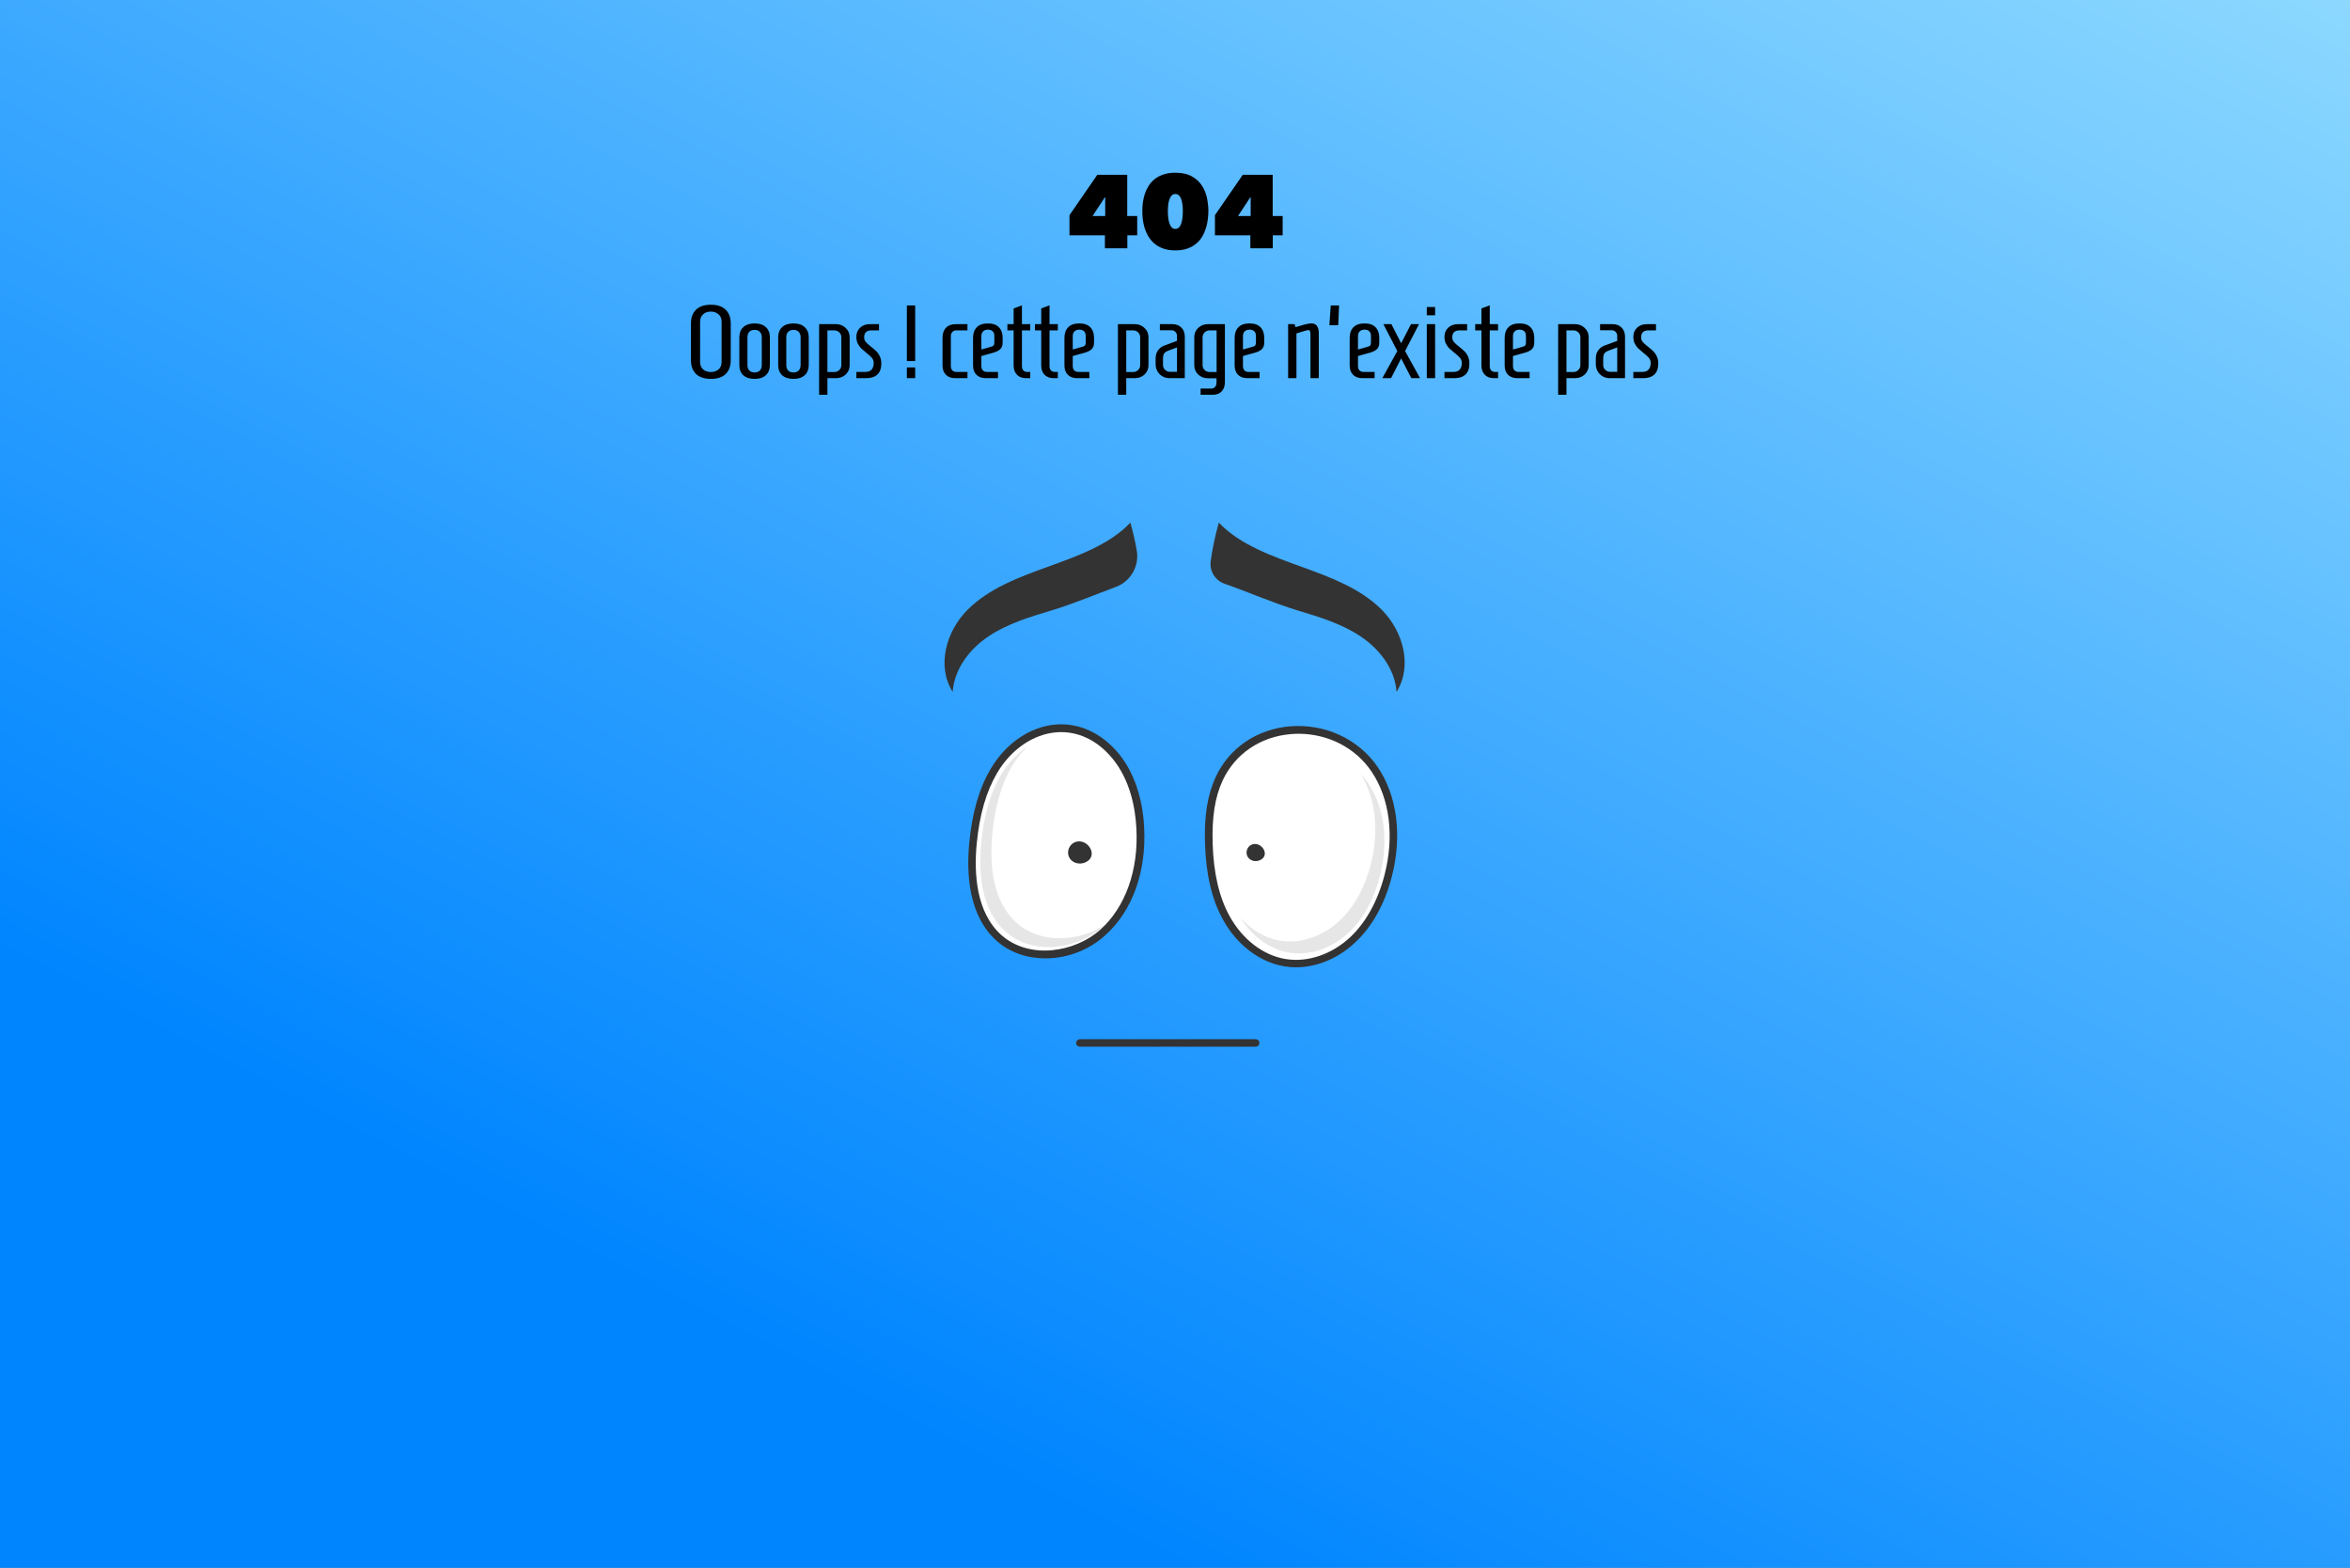 <svg width="1448" height="966" viewBox="0 0 1448 966" fill="none" xmlns="http://www.w3.org/2000/svg">
<rect x="0" y="0" width="1448" height="966" fill="#808080" stroke="none"/>
<rect width="1448" height="966" fill="url(#paint0_linear_6_721)"/>
<path d="M694.632 153H680.808V145H658.984V132.584L676.136 107.688H694.568V133.096H700.712V145H694.632V153ZM680.744 121.64L673.192 133.096H681V121.64H680.744ZM724.213 154.28C721.439 154.28 719.007 153.917 716.917 153.192C714.826 152.467 713.034 151.485 711.541 150.248C710.047 149.011 708.789 147.581 707.765 145.96C706.783 144.339 705.994 142.632 705.397 140.84C704.842 139.048 704.437 137.235 704.181 135.4C703.967 133.565 703.861 131.795 703.861 130.088C703.861 128.424 703.967 126.675 704.181 124.84C704.437 123.005 704.842 121.213 705.397 119.464C705.994 117.715 706.783 116.051 707.765 114.472C708.789 112.893 710.047 111.507 711.541 110.312C713.034 109.117 714.826 108.179 716.917 107.496C719.007 106.771 721.439 106.408 724.213 106.408C728.394 106.408 731.807 107.176 734.453 108.712C737.098 110.205 739.167 112.125 740.661 114.472C742.154 116.776 743.178 119.336 743.733 122.152C744.287 124.925 744.565 127.571 744.565 130.088C744.565 131.752 744.437 133.523 744.181 135.4C743.967 137.235 743.562 139.048 742.965 140.84C742.41 142.632 741.642 144.339 740.661 145.96C739.679 147.581 738.421 149.011 736.885 150.248C735.391 151.485 733.599 152.467 731.509 153.192C729.418 153.917 726.986 154.28 724.213 154.28ZM724.213 119.528C723.274 119.528 722.506 119.848 721.909 120.488C721.311 121.128 720.842 121.96 720.501 122.984C720.159 124.008 719.925 125.16 719.797 126.44C719.669 127.677 719.605 128.893 719.605 130.088C719.605 131.325 719.669 132.605 719.797 133.928C719.925 135.208 720.159 136.381 720.501 137.448C720.842 138.515 721.311 139.389 721.909 140.072C722.506 140.712 723.274 141.032 724.213 141.032C725.151 141.032 725.919 140.712 726.517 140.072C727.157 139.389 727.626 138.515 727.925 137.448C728.266 136.381 728.501 135.208 728.629 133.928C728.757 132.605 728.821 131.325 728.821 130.088C728.821 128.893 728.757 127.677 728.629 126.44C728.501 125.16 728.266 124.008 727.925 122.984C727.626 121.96 727.157 121.128 726.517 120.488C725.919 119.848 725.151 119.528 724.213 119.528ZM784.257 153H770.433V145H748.609V132.584L765.761 107.688H784.193V133.096H790.337V145H784.257V153ZM770.369 121.64L762.817 133.096H770.625V121.64H770.369Z" fill="black"/>
<g clip-path="url(#clip0_6_721)">
<path d="M751.3 479.8C745.6 492.2 744.4 506.3 744.9 519.9C745.4 535.6 748 551.6 755.6 565.5C763.2 579.3 776.3 590.7 791.9 593.2C806.9 595.6 822.5 589.5 833.6 579.1C844.7 568.7 851.6 554.4 855.4 539.7C861.1 517.7 859.8 492.9 847.1 474.1C824 440 769 441.6 751.3 479.8Z" fill="white"/>
<path d="M850.2 540C846.9 552.9 840.8 565.4 831.1 574.6C821.4 583.7 807.7 589.1 794.5 587C782 585 771.2 576.4 764.4 565.6C770.9 572.8 779.4 578.1 788.9 579.6C802.1 581.7 815.8 576.4 825.5 567.2C835.2 558.1 841.3 545.6 844.6 532.7C849.4 514.1 848.5 493.2 838.5 476.9C840.1 478.6 841.6 480.5 843 482.6C854.1 498.9 855.2 520.7 850.2 540Z" fill="#E6E6E6"/>
<path d="M798.5 596C796.1 596 793.8 595.8 791.4 595.4C776.2 592.9 762 582.1 753.5 566.5C746.7 554.2 743.1 538.9 742.5 519.9C741.9 502.8 744 489.7 749.1 478.7C757.4 460.8 774.5 449.2 795 447.5C816.6 445.8 837.2 455.4 848.9 472.6C860.9 490.3 864.1 514.9 857.6 540.1C853.3 556.9 845.5 570.9 835.1 580.6C824.7 590.5 811.4 596 798.5 596ZM800.1 452.1C798.6 452.1 797 452.2 795.5 452.3C776.7 453.8 761 464.5 753.4 480.8C748.6 491.1 746.7 503.5 747.2 519.9C747.8 538.2 751.2 552.7 757.6 564.4C765.5 578.8 778.4 588.7 792.2 590.9C805.7 593.1 820.6 588.1 832 577.4C841.7 568.3 849 555 853.1 539.1C859.3 515.2 856.3 492 845.1 475.4C835.2 460.7 818.3 452.1 800.1 452.1Z" fill="#333333"/>
<path d="M612.5 474.9C604.5 488.4 601 504.2 599.5 519.9C597.5 540.6 600 564 615.5 577.9C633 593.5 662.3 590.2 679.7 574.4C697.1 558.6 703.8 533.7 702.6 510.2C701.8 494.3 697.5 478.2 687.4 465.9C664.5 438.1 629.6 446.2 612.5 474.9Z" fill="white"/>
<path d="M680.8 569.8C680.5 570.1 680.1 570.4 679.8 570.8C663.5 585.5 636 588.7 619.6 574C605 561 602.7 539.1 604.6 519.6C606 504.9 609.3 490.1 616.8 477.4C621.2 470 626.9 464.1 633.2 459.9C629.6 463.3 626.4 467.4 623.6 472C616.1 484.7 612.8 499.5 611.4 514.2C609.6 533.7 611.8 555.6 626.4 568.6C641 581.6 664.3 580.6 680.8 569.8Z" fill="#E6E6E6"/>
<path d="M644.2 590.5C633 590.5 622.1 586.9 614 579.6C596.9 564.3 595.4 538.6 597.2 519.6C599 500.8 603.3 485.7 610.5 473.6C619.9 457.8 634.9 447.6 650.7 446.4C665.1 445.3 678.8 451.7 689.3 464.3C698.6 475.7 704.1 491.5 705 510C706.4 537.1 697.8 561.1 681.3 576C670.8 585.7 657.2 590.5 644.2 590.5ZM614.5 476.1C607.7 487.6 603.5 502 601.8 520.1C600.1 538 601.4 562.2 617 576.1C634.3 591.5 662.5 586.8 678.1 572.7C693.5 558.8 701.6 536.1 700.2 510.4C699.6 498.2 696.5 480.8 685.5 467.4C676.2 456 663.9 450.2 651 451.2C636.8 452.3 623.1 461.6 614.5 476.1Z" fill="#333333"/>
<path d="M661.4 531C663.9 532.5 667.3 532.4 669.8 530.8C676 527 671.2 518.5 665.1 518.4C658.2 518.3 655.4 527.4 661.4 531Z" fill="#333333"/>
<path d="M770.6 529.7C772.5 530.9 775.1 530.8 777.1 529.6C781.9 526.7 778.2 520.1 773.4 520C768.2 519.9 766 526.9 770.6 529.7Z" fill="#333333"/>
<path d="M696.5 322C698.1 327.6 699.4 333.3 700.4 339C702.2 348.7 696.7 358.3 687.4 361.7C674.2 366.6 661.2 372.1 647.6 376.2C634.2 380.2 620.5 384.4 608.9 392.2C597.3 400 588 412.3 587 426.3C577 410.4 582.9 389 596.2 375.7C609.5 362.4 627.8 355.7 645.4 349.3C663.1 342.9 683.7 335.7 696.5 322Z" fill="#333333"/>
<path d="M751 322C748.8 329.8 747.1 337.7 746 345.7C745.1 351.8 748.8 357.7 754.6 359.7C769.8 365 784.4 371.5 799.8 376.2C813.2 380.2 826.9 384.4 838.5 392.2C850.1 400 859.6 412.3 860.5 426.3C870.5 410.4 864.6 389 851.4 375.7C838.1 362.4 819.8 355.7 802.2 349.3C784.5 342.9 763.9 335.7 751 322Z" fill="#333333"/>
<path d="M773.7 644.9H665.4C664.1 644.9 663.1 643.9 663.1 642.6C663.1 641.3 664.1 640.3 665.4 640.3H773.7C775 640.3 776 641.3 776 642.6C776 643.9 775 644.9 773.7 644.9Z" fill="#333333"/>
</g>
<path d="M437.976 233.448C434.008 233.448 430.979 232.445 428.888 230.44C426.797 228.392 425.752 225.555 425.752 221.928V199.272C425.752 195.645 426.797 192.829 428.888 190.824C430.979 188.776 434.008 187.752 437.976 187.752C441.987 187.752 445.037 188.776 447.128 190.824C449.219 192.829 450.264 195.645 450.264 199.272V221.928C450.264 225.555 449.219 228.392 447.128 230.44C445.037 232.445 441.987 233.448 437.976 233.448ZM437.976 229.224C439.853 229.224 441.432 228.691 442.712 227.624C443.992 226.515 444.632 224.979 444.632 223.016V198.184C444.632 196.221 443.992 194.707 442.712 193.64C441.432 192.531 439.853 191.976 437.976 191.976C436.099 191.976 434.52 192.531 433.24 193.64C432.003 194.707 431.384 196.221 431.384 198.184V223.016C431.384 224.979 432.003 226.515 433.24 227.624C434.52 228.691 436.099 229.224 437.976 229.224ZM464.968 233.448C461.981 233.448 459.656 232.701 457.992 231.208C456.371 229.672 455.56 227.56 455.56 224.872V207.848C455.56 205.16 456.371 203.069 457.992 201.576C459.656 200.04 461.981 199.272 464.968 199.272C467.955 199.272 470.259 200.04 471.88 201.576C473.544 203.069 474.376 205.16 474.376 207.848V224.872C474.376 227.56 473.544 229.672 471.88 231.208C470.259 232.701 467.955 233.448 464.968 233.448ZM464.968 229.48C466.333 229.48 467.4 229.096 468.168 228.328C468.979 227.517 469.384 226.365 469.384 224.872V207.848C469.384 206.355 468.979 205.224 468.168 204.456C467.4 203.645 466.333 203.24 464.968 203.24C463.603 203.24 462.515 203.645 461.704 204.456C460.936 205.224 460.552 206.355 460.552 207.848V224.872C460.552 226.365 460.936 227.517 461.704 228.328C462.515 229.096 463.603 229.48 464.968 229.48ZM488.906 233.448C485.919 233.448 483.594 232.701 481.93 231.208C480.308 229.672 479.498 227.56 479.498 224.872V207.848C479.498 205.16 480.308 203.069 481.93 201.576C483.594 200.04 485.919 199.272 488.906 199.272C491.892 199.272 494.196 200.04 495.818 201.576C497.482 203.069 498.314 205.16 498.314 207.848V224.872C498.314 227.56 497.482 229.672 495.818 231.208C494.196 232.701 491.892 233.448 488.906 233.448ZM488.906 229.48C490.271 229.48 491.338 229.096 492.106 228.328C492.916 227.517 493.322 226.365 493.322 224.872V207.848C493.322 206.355 492.916 205.224 492.106 204.456C491.338 203.645 490.271 203.24 488.906 203.24C487.54 203.24 486.452 203.645 485.642 204.456C484.874 205.224 484.49 206.355 484.49 207.848V224.872C484.49 226.365 484.874 227.517 485.642 228.328C486.452 229.096 487.54 229.48 488.906 229.48ZM504.715 199.72H515.083C517.43 199.72 519.414 200.488 521.035 202.024C522.699 203.56 523.531 205.48 523.531 207.784V225C523.531 227.304 522.72 229.224 521.099 230.76C519.478 232.253 517.494 233 515.147 233H509.835V243.24H504.715V199.72ZM514.059 229.224C515.254 229.224 516.278 228.819 517.131 228.008C517.984 227.197 518.411 226.195 518.411 225V207.784C518.411 206.589 517.984 205.587 517.131 204.776C516.278 203.965 515.254 203.56 514.059 203.56H509.835V229.224H514.059ZM527.67 229.16H533.11C534.945 229.16 536.267 228.669 537.078 227.688C537.931 226.664 538.358 225.341 538.358 223.72C538.358 222.44 537.974 221.352 537.206 220.456C536.438 219.56 535.286 218.515 533.75 217.32C532.427 216.253 531.361 215.336 530.55 214.568C529.782 213.757 529.099 212.776 528.502 211.624C527.947 210.429 527.67 209.064 527.67 207.528C527.67 205.267 528.417 203.411 529.91 201.96C531.446 200.467 533.494 199.72 536.054 199.72H541.622V203.56H537.014C533.985 203.56 532.47 204.989 532.47 207.848C532.47 208.957 532.811 209.917 533.494 210.728C534.177 211.539 535.243 212.499 536.694 213.608C538.017 214.632 539.105 215.571 539.958 216.424C540.811 217.235 541.537 218.28 542.134 219.56C542.731 220.797 543.03 222.269 543.03 223.976C543.03 227.005 542.219 229.267 540.598 230.76C539.019 232.253 536.779 233 533.878 233H527.67V229.16ZM558.786 222.44V188.2H563.907V222.44H558.786ZM558.786 233V226.408H563.907V233H558.786ZM588.443 233C586.096 233 584.219 232.296 582.811 230.888C581.445 229.48 580.763 227.581 580.763 225.192V208.168C580.763 205.48 581.467 203.411 582.875 201.96C584.283 200.467 586.331 199.72 589.019 199.72H596.123V203.56H589.147C588.165 203.56 587.376 203.901 586.779 204.584C586.181 205.224 585.883 206.056 585.883 207.08V225.64C585.883 226.664 586.181 227.517 586.779 228.2C587.419 228.84 588.229 229.16 589.211 229.16H596.123V233H588.443ZM607.246 233C604.899 233 603.022 232.296 601.614 230.888C600.249 229.48 599.566 227.581 599.566 225.192V208.168C599.566 205.395 600.334 203.219 601.87 201.64C603.406 200.061 605.689 199.272 608.718 199.272C611.747 199.272 614.009 200.061 615.502 201.64C617.038 203.219 617.806 205.395 617.806 208.168V211.112C617.806 212.904 617.294 214.269 616.27 215.208C615.246 216.104 613.902 216.787 612.238 217.256L604.686 219.368V225.64C604.686 226.664 604.985 227.517 605.582 228.2C606.222 228.84 607.033 229.16 608.014 229.16H614.926V233H607.246ZM608.59 214.248C609.998 213.864 610.937 213.587 611.406 213.416C611.918 213.203 612.259 212.904 612.43 212.52C612.601 212.136 612.686 211.496 612.686 210.6V207.08C612.686 205.715 612.323 204.712 611.598 204.072C610.915 203.432 609.955 203.112 608.718 203.112C607.523 203.112 606.542 203.453 605.774 204.136C605.049 204.819 604.686 205.8 604.686 207.08V215.336L608.59 214.248ZM632.183 233C629.836 233 627.98 232.296 626.615 230.888C625.249 229.48 624.567 227.581 624.567 225.192V203.56H620.727V199.72H624.567V190.056L629.687 188.136V199.72H634.807V203.56H629.687V225.64C629.687 226.664 629.964 227.517 630.519 228.2C631.116 228.84 631.905 229.16 632.887 229.16H634.807V233H632.183ZM649.183 233C646.836 233 644.98 232.296 643.615 230.888C642.249 229.48 641.567 227.581 641.567 225.192V203.56H637.727V199.72H641.567V190.056L646.687 188.136V199.72H651.807V203.56H646.687V225.64C646.687 226.664 646.964 227.517 647.519 228.2C648.116 228.84 648.905 229.16 649.887 229.16H651.807V233H649.183ZM663.559 233C661.212 233 659.335 232.296 657.927 230.888C656.561 229.48 655.879 227.581 655.879 225.192V208.168C655.879 205.395 656.647 203.219 658.183 201.64C659.719 200.061 662.001 199.272 665.031 199.272C668.06 199.272 670.321 200.061 671.815 201.64C673.351 203.219 674.119 205.395 674.119 208.168V211.112C674.119 212.904 673.607 214.269 672.583 215.208C671.559 216.104 670.215 216.787 668.551 217.256L660.999 219.368V225.64C660.999 226.664 661.297 227.517 661.895 228.2C662.535 228.84 663.345 229.16 664.327 229.16H671.239V233H663.559ZM664.903 214.248C666.311 213.864 667.249 213.587 667.719 213.416C668.231 213.203 668.572 212.904 668.743 212.52C668.913 212.136 668.999 211.496 668.999 210.6V207.08C668.999 205.715 668.636 204.712 667.911 204.072C667.228 203.432 666.268 203.112 665.031 203.112C663.836 203.112 662.855 203.453 662.087 204.136C661.361 204.819 660.999 205.8 660.999 207.08V215.336L664.903 214.248ZM688.84 199.72H699.208C701.555 199.72 703.539 200.488 705.16 202.024C706.824 203.56 707.656 205.48 707.656 207.784V225C707.656 227.304 706.845 229.224 705.224 230.76C703.603 232.253 701.619 233 699.272 233H693.96V243.24H688.84V199.72ZM698.184 229.224C699.379 229.224 700.403 228.819 701.256 228.008C702.109 227.197 702.536 226.195 702.536 225V207.784C702.536 206.589 702.109 205.587 701.256 204.776C700.403 203.965 699.379 203.56 698.184 203.56H693.96V229.224H698.184ZM720.499 233C718.963 233 717.534 232.616 716.211 231.848C714.931 231.08 713.907 230.035 713.139 228.712C712.414 227.389 712.051 225.896 712.051 224.232V220.904C712.051 218.899 712.542 217.213 713.523 215.848C714.547 214.483 715.806 213.523 717.299 212.968L725.235 210.024V207.016C725.235 205.992 724.915 205.16 724.275 204.52C723.678 203.837 722.888 203.496 721.907 203.496H714.675V199.72H722.355C724.702 199.72 726.558 200.424 727.923 201.832C729.331 203.197 730.035 205.075 730.035 207.464V233H720.499ZM725.235 229.096V214.056L719.603 216.168C718.494 216.595 717.704 217.171 717.235 217.896C716.808 218.621 716.595 219.773 716.595 221.352V224.936C716.595 226.088 717.022 227.069 717.875 227.88C718.728 228.691 719.752 229.096 720.947 229.096H725.235ZM739.778 239.4H746.37C747.351 239.4 748.119 239.059 748.674 238.376C749.271 237.736 749.57 236.904 749.57 235.88V233.064H744.258C741.911 233.064 739.927 232.296 738.306 230.76C736.685 229.224 735.874 227.304 735.874 225V207.784C735.874 205.48 736.685 203.56 738.306 202.024C739.97 200.488 741.975 199.72 744.322 199.72H754.754V235.432C754.754 237.821 754.093 239.72 752.77 241.128C751.49 242.536 749.677 243.24 747.33 243.24H739.778V239.4ZM749.634 229.224V203.56H745.346C744.151 203.56 743.127 203.965 742.274 204.776C741.421 205.587 740.994 206.589 740.994 207.784V225C740.994 226.195 741.421 227.197 742.274 228.008C743.127 228.819 744.151 229.224 745.346 229.224H749.634ZM768.434 233C766.087 233 764.21 232.296 762.802 230.888C761.436 229.48 760.754 227.581 760.754 225.192V208.168C760.754 205.395 761.522 203.219 763.058 201.64C764.594 200.061 766.876 199.272 769.906 199.272C772.935 199.272 775.196 200.061 776.69 201.64C778.226 203.219 778.994 205.395 778.994 208.168V211.112C778.994 212.904 778.482 214.269 777.458 215.208C776.434 216.104 775.09 216.787 773.426 217.256L765.874 219.368V225.64C765.874 226.664 766.172 227.517 766.77 228.2C767.41 228.84 768.22 229.16 769.202 229.16H776.114V233H768.434ZM769.778 214.248C771.186 213.864 772.124 213.587 772.594 213.416C773.106 213.203 773.447 212.904 773.618 212.52C773.788 212.136 773.874 211.496 773.874 210.6V207.08C773.874 205.715 773.511 204.712 772.786 204.072C772.103 203.432 771.143 203.112 769.906 203.112C768.711 203.112 767.73 203.453 766.962 204.136C766.236 204.819 765.874 205.8 765.874 207.08V215.336L769.778 214.248ZM793.715 199.72H797.683L798.259 201.576L800.883 200.808C802.675 200.253 804.083 199.869 805.107 199.656C806.174 199.4 807.176 199.272 808.115 199.272C809.651 199.272 810.782 199.805 811.507 200.872C812.232 201.939 812.595 203.325 812.595 205.032V233H807.475V206.696C807.475 205.459 807.39 204.605 807.219 204.136C807.048 203.624 806.622 203.368 805.939 203.368C805.598 203.368 803.23 204.051 798.835 205.416V233H793.715V199.72ZM819.139 200.36L819.971 188.2H825.091L824.579 200.36H819.139ZM839.309 233C836.962 233 835.085 232.296 833.677 230.888C832.311 229.48 831.629 227.581 831.629 225.192V208.168C831.629 205.395 832.397 203.219 833.933 201.64C835.469 200.061 837.751 199.272 840.781 199.272C843.81 199.272 846.071 200.061 847.565 201.64C849.101 203.219 849.869 205.395 849.869 208.168V211.112C849.869 212.904 849.357 214.269 848.333 215.208C847.309 216.104 845.965 216.787 844.301 217.256L836.749 219.368V225.64C836.749 226.664 837.047 227.517 837.645 228.2C838.285 228.84 839.095 229.16 840.077 229.16H846.989V233H839.309ZM840.653 214.248C842.061 213.864 842.999 213.587 843.469 213.416C843.981 213.203 844.322 212.904 844.493 212.52C844.663 212.136 844.749 211.496 844.749 210.6V207.08C844.749 205.715 844.386 204.712 843.661 204.072C842.978 203.432 842.018 203.112 840.781 203.112C839.586 203.112 838.605 203.453 837.837 204.136C837.111 204.819 836.749 205.8 836.749 207.08V215.336L840.653 214.248ZM851.765 233L860.981 216.296L852.405 199.72H857.333L863.349 211.496L869.429 199.72H874.357L865.781 216.296L874.997 233H869.621L863.349 220.84L857.141 233H851.765ZM879.153 194.28V189.16H884.273V194.28H879.153ZM879.153 233V199.72H884.273V233H879.153ZM890.045 229.16H895.485C897.32 229.16 898.642 228.669 899.453 227.688C900.306 226.664 900.733 225.341 900.733 223.72C900.733 222.44 900.349 221.352 899.581 220.456C898.813 219.56 897.661 218.515 896.125 217.32C894.802 216.253 893.736 215.336 892.925 214.568C892.157 213.757 891.474 212.776 890.877 211.624C890.322 210.429 890.045 209.064 890.045 207.528C890.045 205.267 890.792 203.411 892.285 201.96C893.821 200.467 895.869 199.72 898.429 199.72H903.997V203.56H899.389C896.36 203.56 894.845 204.989 894.845 207.848C894.845 208.957 895.186 209.917 895.869 210.728C896.552 211.539 897.618 212.499 899.069 213.608C900.392 214.632 901.48 215.571 902.333 216.424C903.186 217.235 903.912 218.28 904.509 219.56C905.106 220.797 905.405 222.269 905.405 223.976C905.405 227.005 904.594 229.267 902.973 230.76C901.394 232.253 899.154 233 896.253 233H890.045V229.16ZM920.433 233C918.086 233 916.23 232.296 914.865 230.888C913.499 229.48 912.817 227.581 912.817 225.192V203.56H908.977V199.72H912.817V190.056L917.937 188.136V199.72H923.057V203.56H917.937V225.64C917.937 226.664 918.214 227.517 918.769 228.2C919.366 228.84 920.155 229.16 921.137 229.16H923.057V233H920.433ZM934.809 233C932.462 233 930.585 232.296 929.177 230.888C927.811 229.48 927.129 227.581 927.129 225.192V208.168C927.129 205.395 927.897 203.219 929.433 201.64C930.969 200.061 933.251 199.272 936.281 199.272C939.31 199.272 941.571 200.061 943.065 201.64C944.601 203.219 945.369 205.395 945.369 208.168V211.112C945.369 212.904 944.857 214.269 943.833 215.208C942.809 216.104 941.465 216.787 939.801 217.256L932.249 219.368V225.64C932.249 226.664 932.547 227.517 933.145 228.2C933.785 228.84 934.595 229.16 935.577 229.16H942.489V233H934.809ZM936.153 214.248C937.561 213.864 938.499 213.587 938.969 213.416C939.481 213.203 939.822 212.904 939.993 212.52C940.163 212.136 940.249 211.496 940.249 210.6V207.08C940.249 205.715 939.886 204.712 939.161 204.072C938.478 203.432 937.518 203.112 936.281 203.112C935.086 203.112 934.105 203.453 933.337 204.136C932.611 204.819 932.249 205.8 932.249 207.08V215.336L936.153 214.248ZM960.09 199.72H970.458C972.805 199.72 974.789 200.488 976.41 202.024C978.074 203.56 978.906 205.48 978.906 207.784V225C978.906 227.304 978.095 229.224 976.474 230.76C974.853 232.253 972.869 233 970.522 233H965.21V243.24H960.09V199.72ZM969.434 229.224C970.629 229.224 971.653 228.819 972.506 228.008C973.359 227.197 973.786 226.195 973.786 225V207.784C973.786 206.589 973.359 205.587 972.506 204.776C971.653 203.965 970.629 203.56 969.434 203.56H965.21V229.224H969.434ZM991.749 233C990.213 233 988.784 232.616 987.461 231.848C986.181 231.08 985.157 230.035 984.389 228.712C983.664 227.389 983.301 225.896 983.301 224.232V220.904C983.301 218.899 983.792 217.213 984.773 215.848C985.797 214.483 987.056 213.523 988.549 212.968L996.485 210.024V207.016C996.485 205.992 996.165 205.16 995.525 204.52C994.928 203.837 994.138 203.496 993.157 203.496H985.925V199.72H993.605C995.952 199.72 997.808 200.424 999.173 201.832C1000.58 203.197 1001.29 205.075 1001.29 207.464V233H991.749ZM996.485 229.096V214.056L990.853 216.168C989.744 216.595 988.954 217.171 988.485 217.896C988.058 218.621 987.845 219.773 987.845 221.352V224.936C987.845 226.088 988.272 227.069 989.125 227.88C989.978 228.691 991.002 229.096 992.197 229.096H996.485ZM1006.42 229.16H1011.86C1013.69 229.16 1015.02 228.669 1015.83 227.688C1016.68 226.664 1017.11 225.341 1017.11 223.72C1017.11 222.44 1016.72 221.352 1015.96 220.456C1015.19 219.56 1014.04 218.515 1012.5 217.32C1011.18 216.253 1010.11 215.336 1009.3 214.568C1008.53 213.757 1007.85 212.776 1007.25 211.624C1006.7 210.429 1006.42 209.064 1006.42 207.528C1006.42 205.267 1007.17 203.411 1008.66 201.96C1010.2 200.467 1012.24 199.72 1014.8 199.72H1020.37V203.56H1015.76C1012.73 203.56 1011.22 204.989 1011.22 207.848C1011.22 208.957 1011.56 209.917 1012.24 210.728C1012.93 211.539 1013.99 212.499 1015.44 213.608C1016.77 214.632 1017.85 215.571 1018.71 216.424C1019.56 217.235 1020.29 218.28 1020.88 219.56C1021.48 220.797 1021.78 222.269 1021.78 223.976C1021.78 227.005 1020.97 229.267 1019.35 230.76C1017.77 232.253 1015.53 233 1012.63 233H1006.42V229.16Z" fill="black"/>
<defs>
<linearGradient id="paint0_linear_6_721" x1="1409" y1="-347.5" x2="724" y2="966" gradientUnits="userSpaceOnUse">
<stop stop-color="#AEECFF"/>
<stop offset="1" stop-color="#0085FF"/>
</linearGradient>
<clipPath id="clip0_6_721">
<rect width="283.5" height="322.9" fill="white" transform="translate(582 322)"/>
</clipPath>
</defs>
</svg>
